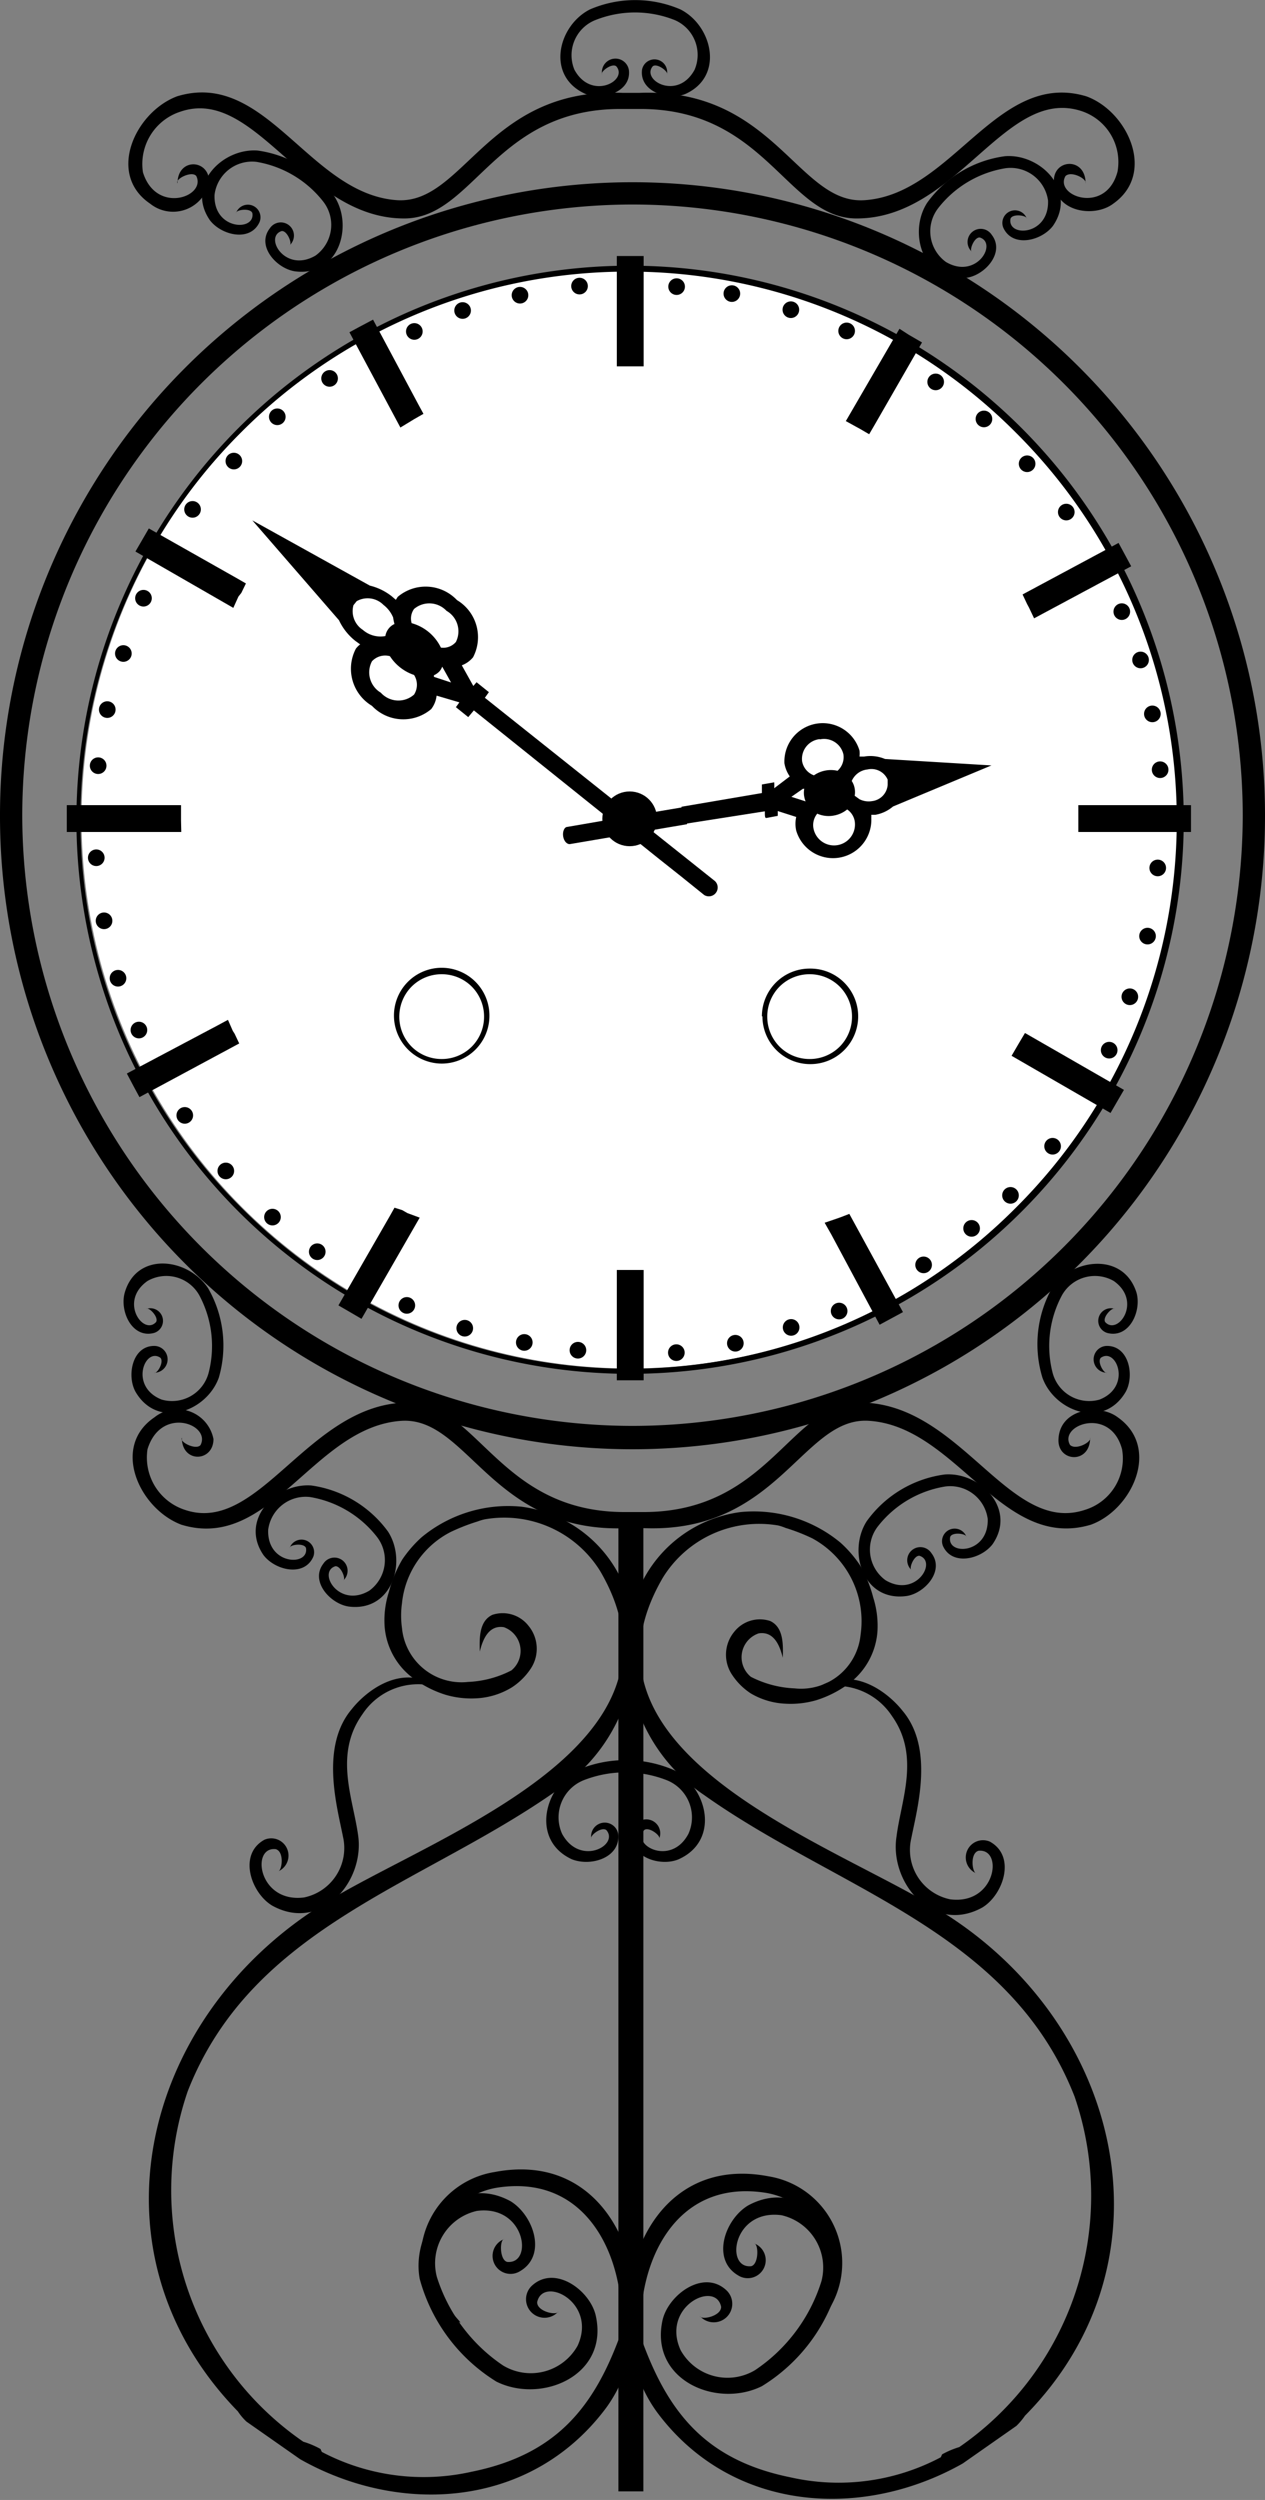 <svg xmlns="http://www.w3.org/2000/svg" viewBox="0 0 47.17 93.15"><rect x="0" y="0" width="47.17" height="93.15" fill="#808080" stroke="none"/><defs><style>.cls-1{fill-rule:evenodd;}.cls-2{fill:#fff;}.cls-3{fill:none;}</style></defs><title>Ресурс 5clock</title><g id="Слой_2" data-name="Слой 2"><g id="Layer_1" data-name="Layer 1"><path class="cls-1" d="M33.26,63.94a2.49,2.49,0,0,0-2.86-1c1.45-1,2.82.25,3.25.8,1.19,1.4.55,3.64.33,4.76a1.88,1.88,0,0,0,1.45,2.27c1.7.22,2-1.9,1.06-1.81-.33.09-.24.81-.09.84a.64.64,0,1,1,.51-1.18c1,.55.49,2-.29,2.46-1.83,1-3.46-.92-3.19-2.65C33.6,67.07,34.32,65.43,33.26,63.94Z"/><path class="cls-1" d="M13.51,63.88a2.49,2.49,0,0,1,2.86-1c-1.45-1-2.82.25-3.25.8-1.19,1.4-.55,3.64-.33,4.76a1.88,1.88,0,0,1-1.45,2.26c-1.7.22-2-1.9-1.06-1.8.33.09.24.8.09.83a.64.64,0,1,0-.51-1.18c-1,.55-.49,2,.3,2.46,1.83,1,3.46-.92,3.19-2.65C13.16,67,12.45,65.37,13.51,63.88Z"/><path class="cls-1" d="M23.9,87.1c1,2.8,2.42,4.57,5.59,5.21a8.14,8.14,0,0,0,5.59-.75l.05-.11a3.27,3.27,0,0,1,.64-.27,11.37,11.37,0,0,0,4.3-13.06c-2.42-6.18-8.82-7.69-13.82-11.24a6.5,6.5,0,0,1-2.53-7.42,4.81,4.81,0,0,1,3.9-3.12,5.07,5.07,0,0,1,3.72,1.14,4.48,4.48,0,0,1,.72.83,4.66,4.66,0,0,1,.5,1.21,3.49,3.49,0,0,1,.16,1.25,2.66,2.66,0,0,1-1.12,2,4.06,4.06,0,0,1-1.16.58,3.43,3.43,0,0,1-1.16.13A2.78,2.78,0,0,1,28,63.1a2.4,2.4,0,0,1-.69-.68,1.34,1.34,0,0,1,.07-1.62,1.22,1.22,0,0,1,1.34-.4c.51.24.48.9.47,1.37-.11-.45-.33-1-.9-.91A.94.94,0,0,0,28,62.48a3.93,3.93,0,0,0,1.63.43,2.23,2.23,0,0,0,2.46-2,3.51,3.51,0,0,0-1.8-3.59,7.09,7.09,0,0,0-1-.39,1.88,1.88,0,0,0-.27-.09,4.22,4.22,0,0,0-4.3,1.94c-3.87,6.61,6.5,9.94,10.43,12.47,6.72,4.19,8.77,13,3.07,18.76a2.49,2.49,0,0,1-.32.38l-2,1.4c-3.71,2.1-8.55,1.83-11.34-1.83-2.47-3.23-1-9.84,4.09-8.87A3.27,3.27,0,0,1,30.94,86c-2.79,2,1.13-.65-.05-2.1a2.88,2.88,0,0,0-2.37-2.2C25.13,81.19,23.74,84.36,23.9,87.1Z"/><path class="cls-1" d="M23.17,86.89c-1,2.8-2.42,4.57-5.59,5.21A8.16,8.16,0,0,1,12,91.36l-.05-.11a3.21,3.21,0,0,0-.64-.27A11.37,11.37,0,0,1,7,77.92c2.42-6.18,8.81-7.69,13.81-11.24a6.5,6.5,0,0,0,2.53-7.42,4.82,4.82,0,0,0-3.9-3.12,5.06,5.06,0,0,0-3.72,1.14,4.53,4.53,0,0,0-.72.83,4.75,4.75,0,0,0-.5,1.21,3.45,3.45,0,0,0-.16,1.25,2.65,2.65,0,0,0,1.12,2,4,4,0,0,0,1.16.58,3.41,3.41,0,0,0,1.15.13,2.79,2.79,0,0,0,1.32-.41,2.44,2.44,0,0,0,.69-.68,1.34,1.34,0,0,0-.08-1.62,1.22,1.22,0,0,0-1.34-.4c-.51.24-.48.9-.47,1.37.11-.45.33-1,.9-.91a.94.94,0,0,1,.28,1.61,3.88,3.88,0,0,1-1.62.43,2.23,2.23,0,0,1-2.46-2,3.4,3.4,0,0,1,0-.94,3.36,3.36,0,0,1,1.82-2.65,7.39,7.39,0,0,1,1-.39,1.88,1.88,0,0,1,.27-.08,4.21,4.21,0,0,1,4.3,1.93c3.87,6.61-6.5,9.94-10.43,12.47C5.21,75.28,3.17,84,8.87,89.85a2.17,2.17,0,0,0,.32.38l2,1.4c3.71,2.1,8.55,1.83,11.35-1.83,2.47-3.22,1-9.84-4.09-8.87a3.27,3.27,0,0,0-2.31,4.89c2.79,2-1.13-.65.05-2.1a2.88,2.88,0,0,1,2.37-2.21C21.93,81,23.33,84.15,23.17,86.89Z"/><path class="cls-1" d="M18.51,88.74c1.69.84,4.22-.23,3.7-2.48-.23-.94-1.54-1.89-2.39-1.08a.69.69,0,1,0,1,.95c-.06.16-.8,0-.79-.35.21-1,2.25,0,1.51,1.62a2,2,0,0,1-2.78.74,6.24,6.24,0,0,1-2.47-3.3,2,2,0,0,1,1.49-2.46c1.81-.24,2.12,2,1.13,1.9-.29-.08-.28-.84-.11-.85a.67.67,0,1,0,.6,1.19c1-.59.5-2.07-.36-2.6-2-1.09-3.73,1-3.39,2.89A6.49,6.49,0,0,0,18.51,88.74Z"/><path class="cls-1" d="M28.41,88.91c-1.69.84-4.21-.23-3.7-2.48.23-.94,1.54-1.9,2.39-1.08a.69.69,0,1,1-1,.95c.06.16.8,0,.79-.35-.21-1-2.25,0-1.51,1.62a2,2,0,0,0,2.78.74A6.22,6.22,0,0,0,30.63,85a2,2,0,0,0-1.49-2.46c-1.81-.24-2.12,2-1.13,1.9.29-.07.28-.84.11-.85a.67.67,0,1,1-.6,1.19c-1-.59-.5-2.07.37-2.6,2-1.09,3.73,1,3.39,2.89A6.48,6.48,0,0,1,28.41,88.91Z"/><path class="cls-1" d="M25.12,65.95c1.26.63,1.75,2.63.18,3.33-.67.28-1.82-.07-1.72-.95a.52.52,0,1,1,1,.18c.07-.11-.39-.46-.56-.32-.49.56,1,1.37,1.65.14a1.49,1.49,0,0,0-.81-2,4.25,4.25,0,0,0-3.09,0,1.49,1.49,0,0,0-.81,2c.67,1.23,2.14.42,1.65-.14-.18-.14-.63.21-.56.32a.5.5,0,1,1,1-.18c.1.88-1,1.23-1.72.95-1.54-.7-1.05-2.7.21-3.33A4.54,4.54,0,0,1,25.12,65.95Z"/><path class="cls-1" d="M14.47,57.07c.72,1.12.15,3-1.47,2.79-.68-.1-1.45-.94-.94-1.6a.49.49,0,1,1,.74.63c.11-.05-.09-.56-.3-.53-.67.22.14,1.58,1.27.91a1.41,1.41,0,0,0,.29-2,4,4,0,0,0-2.5-1.49A1.41,1.41,0,0,0,10,57c-.05,1.32,1.53,1.37,1.41.68-.07-.2-.61-.13-.61,0a.47.47,0,1,1,.88.33c-.34.76-1.42.5-1.85-.06-.91-1.31.45-2.7,1.78-2.6A4.28,4.28,0,0,1,14.47,57.07Z"/><path class="cls-1" d="M12.47,7.32c.72,1.12.15,3-1.47,2.79-.68-.1-1.45-.94-.94-1.6a.49.49,0,1,1,.74.63c.11-.05-.09-.56-.3-.53-.67.22.14,1.58,1.27.91a1.41,1.41,0,0,0,.29-2,4,4,0,0,0-2.5-1.49A1.41,1.41,0,0,0,8,7.26c-.05,1.32,1.53,1.37,1.41.68-.07-.2-.61-.13-.61,0a.47.47,0,1,1,.88.33c-.34.76-1.42.5-1.85-.06-.91-1.31.45-2.7,1.78-2.6A4.28,4.28,0,0,1,12.47,7.32Z"/><path class="cls-1" d="M8.16,51.33c-.45,1.26-2.27,1.94-3.1.54-.34-.59-.14-1.72.69-1.72a.49.49,0,1,1,0,1c.11.05.38-.41.23-.56-.58-.4-1.17,1.08.05,1.56a1.41,1.41,0,0,0,1.75-1,4,4,0,0,0-.35-2.89,1.41,1.41,0,0,0-1.93-.53c-1.08.76-.15,2.05.32,1.53.11-.18-.27-.57-.36-.49a.47.47,0,1,1,.27.9c-.81.2-1.27-.81-1.08-1.5C5.09,46.63,7,46.86,7.76,48A4.28,4.28,0,0,1,8.16,51.33Z"/><path class="cls-1" d="M38.87,51.33c.45,1.26,2.27,1.94,3.1.54.34-.59.14-1.72-.69-1.72a.49.49,0,1,0,0,1c-.11.05-.38-.41-.23-.56.58-.4,1.17,1.08-.05,1.56a1.41,1.41,0,0,1-1.75-1,4,4,0,0,1,.35-2.89,1.41,1.41,0,0,1,1.93-.53c1.08.76.15,2.05-.32,1.53-.11-.18.27-.57.36-.49a.47.47,0,1,0-.27.9c.81.2,1.27-.81,1.08-1.5-.48-1.53-2.41-1.29-3.15-.18A4.28,4.28,0,0,0,38.87,51.33Z"/><path class="cls-1" d="M22,.35c-1.19.6-1.66,2.48-.17,3.15.63.26,1.72-.07,1.62-.89a.49.49,0,1,0-1,.16c-.07-.1.37-.43.53-.3.46.53-.93,1.29-1.56.13A1.41,1.41,0,0,1,22.22.74a4,4,0,0,1,2.92,0A1.41,1.41,0,0,1,25.9,2.6c-.63,1.16-2,.39-1.56-.13.16-.13.59.2.53.3a.47.47,0,1,0-.93-.17c-.1.83,1,1.16,1.62.9,1.46-.66,1-2.55-.19-3.15A4.27,4.27,0,0,0,22,.35Z"/><path class="cls-1" d="M32.32,56.68c-.72,1.12-.15,3,1.47,2.79.68-.09,1.45-.94.94-1.6a.49.49,0,1,0-.74.63c-.11-.05.09-.56.3-.53.67.22-.14,1.58-1.27.91a1.41,1.41,0,0,1-.29-2,4,4,0,0,1,2.5-1.49,1.41,1.41,0,0,1,1.6,1.2c.05,1.32-1.53,1.38-1.4.68.07-.2.61-.13.61,0a.47.47,0,1,0-.88.33c.34.76,1.42.5,1.85-.06.91-1.31-.45-2.7-1.78-2.6A4.27,4.27,0,0,0,32.32,56.68Z"/><path class="cls-1" d="M34.57,7.56c-.72,1.12-.15,3,1.47,2.79.68-.09,1.45-.94.94-1.6a.49.49,0,1,0-.74.63c-.11-.05.09-.56.3-.53.67.22-.14,1.58-1.27.91a1.41,1.41,0,0,1-.29-2,4,4,0,0,1,2.5-1.49,1.41,1.41,0,0,1,1.6,1.2c.05,1.32-1.53,1.38-1.4.68.07-.2.61-.13.61,0a.47.47,0,1,0-.88.33c.34.76,1.42.5,1.85-.06.91-1.31-.45-2.7-1.78-2.6A4.27,4.27,0,0,0,34.57,7.56Z"/><path class="cls-1" d="M15.23,52.26c2.58,0,3.39,4.08,8.06,4.08H24c4.68,0,5.48-4.08,8.06-4.08,3.76,0,5.54,4.94,8.39,4A2,2,0,0,0,41.84,54c-.43-1.61-2.37-.91-1.94-.16.22.21.81-.11.75-.27,0,1-1.23.91-1.18.05.05-1.13,1.51-1.34,2.21-.81,1.61,1.13.54,3.44-1,4-3.33,1-5-3.66-8.28-3.87-2.47-.16-3.38,4.19-8.38,4h-.65c-5,.21-5.91-4.14-8.39-4-3.28.21-4.89,4.89-8.22,3.87-1.56-.59-2.63-2.9-1-4a1.37,1.37,0,0,1,2.2.81c0,.86-1.18.91-1.18-.05-.11.16.54.48.7.27C7.87,53.07,6,52.37,5.5,54a2.05,2.05,0,0,0,1.4,2.26C9.69,57.2,11.52,52.26,15.23,52.26Z"/><path class="cls-1" d="M15.07,8.14c2.58,0,3.39-4.08,8.06-4.08h.75c4.68,0,5.48,4.08,8.06,4.08,3.76,0,5.54-4.94,8.39-4a2,2,0,0,1,1.34,2.26c-.43,1.61-2.37.91-1.94.16.22-.21.81.11.75.27,0-1-1.23-.91-1.18-.05.05,1.13,1.51,1.34,2.21.81,1.61-1.13.54-3.44-1-4-3.33-1-5,3.66-8.28,3.87-2.47.16-3.38-4.19-8.38-4h-.64c-5-.21-5.91,4.14-8.39,4-3.28-.21-4.89-4.89-8.22-3.87-1.56.59-2.63,2.9-1,4a1.37,1.37,0,0,0,2.2-.81c0-.86-1.18-.91-1.18.05-.11-.16.54-.48.7-.27C7.7,7.33,5.82,8,5.33,6.42a2.05,2.05,0,0,1,1.4-2.26C9.53,3.2,11.36,8.14,15.07,8.14Z"/><rect x="23.06" y="56.62" width="0.93" height="36.21"/><path d="M0,30.38A23.59,23.59,0,0,1,23.59,6.79h0A23.59,23.59,0,0,1,47.17,30.38h0A23.59,23.59,0,0,1,23.59,54h0A23.59,23.59,0,0,1,0,30.38Zm.83,0A22.78,22.78,0,0,0,23.59,53.13h0A22.78,22.78,0,0,0,46.34,30.38h0A22.78,22.78,0,0,0,23.59,7.62h0A22.78,22.78,0,0,0,.83,30.38Z"/><circle class="cls-2" cx="23.51" cy="30.52" r="20.47"/><path d="M2.85,30.55A20.64,20.64,0,0,1,23.49,9.9h0A20.65,20.65,0,0,1,44.14,30.55h0A20.64,20.64,0,0,1,23.49,51.19h0A20.64,20.64,0,0,1,2.85,30.55ZM9,16.1a20.36,20.36,0,0,0-6,14.44h0A20.36,20.36,0,0,0,9,45H9a20.36,20.36,0,0,0,14.44,6h0a20.35,20.35,0,0,0,14.44-6h0a20.36,20.36,0,0,0,6-14.44h0a20.36,20.36,0,0,0-6-14.44h0a20.36,20.36,0,0,0-14.44-6h0A20.36,20.36,0,0,0,9,16.1Z"/><path d="M14.69,37.84a1.78,1.78,0,0,1,1.78-1.78h0a1.78,1.78,0,0,1,1.78,1.78h0a1.78,1.78,0,0,1-1.78,1.79h0a1.79,1.79,0,0,1-1.78-1.79Zm.2,0A1.58,1.58,0,0,0,15.35,39h0a1.58,1.58,0,0,0,1.12.46h0A1.58,1.58,0,0,0,17.59,39h0a1.58,1.58,0,0,0,.46-1.12h0a1.58,1.58,0,0,0-.46-1.12h0a1.58,1.58,0,0,0-1.12-.46h0a1.58,1.58,0,0,0-1.12.46h0a1.58,1.58,0,0,0-.46,1.12Z"/><path d="M28.41,37.87a1.78,1.78,0,0,1,1.79-1.78h0A1.78,1.78,0,0,1,32,37.87h0a1.78,1.78,0,0,1-1.78,1.78h0a1.78,1.78,0,0,1-1.79-1.78Zm.2,0A1.58,1.58,0,0,0,29.07,39h0a1.58,1.58,0,0,0,1.12.46h0A1.58,1.58,0,0,0,31.31,39h0a1.58,1.58,0,0,0,.46-1.12h0a1.58,1.58,0,0,0-.46-1.12h0a1.58,1.58,0,0,0-1.12-.46h0a1.58,1.58,0,0,0-1.12.46h0a1.58,1.58,0,0,0-.46,1.12Z"/><circle cx="23.48" cy="30.51" r="1.02"/><path d="M23,9.54v4.11l.44,0H24V9.54H23Zm0,37.78v4.11l.44,0H24V47.32H23ZM38.37,22.64l.19.4.39-.21,3.23-1.73-.27-.5-.2-.37-3.58,1.92.17.36ZM8.68,38.41,8.5,38l-.39.21L4.73,40l.27.51.2.37,3.72-2-.17-.36ZM33.54,12.25l-2,3.44.38.21.13.07.36.21.21-.36,1.76-3.06-.5-.29ZM15,45.09,14.71,45l-.18.32-1.91,3.32.5.29.36.21,2.17-3.77-.46-.17Zm16.36.26-.14.05-.47.16L31,46l1.8,3.36.5-.27.37-.2-2-3.66ZM13.91,11.91l-.51.27-.37.2,1.9,3.55.38-.23.13-.08.35-.2-.19-.35ZM5.55,19.69l-.29.5-.21.36,3.65,2.1.19-.42L9,22.09l.17-.35-.33-.19ZM38,38.86l-.07.12-.21.36,3.69,2.13.29-.5.21-.36-3.69-2.12ZM6.75,30.58c0-.07,0-.12,0-.15V30H2.49v1H6.76ZM40.21,30v.43c0,.06,0,.11,0,.15V31h4.2V30Z"/><circle cx="21.61" cy="10.66" r="0.31"/><circle cx="25.23" cy="10.68" r="0.31"/><circle cx="27.29" cy="10.94" r="0.31"/><circle cx="31.57" cy="12.33" r="0.31"/><circle cx="34.89" cy="14.23" r="0.31"/><circle cx="36.69" cy="15.61" r="0.31"/><circle cx="38.3" cy="17.28" r="0.31"/><circle cx="39.76" cy="19.08" r="0.31"/><circle cx="41.83" cy="22.79" r="0.31"/><circle cx="42.53" cy="24.59" r="0.31"/><circle cx="42.97" cy="26.6" r="0.31"/><circle cx="43.26" cy="28.68" r="0.31"/><circle cx="29.49" cy="11.54" r="0.31"/><circle cx="15.45" cy="12.35" r="0.31"/><circle cx="17.25" cy="11.57" r="0.31"/><circle cx="12.29" cy="14.1" r="0.31"/><circle cx="10.34" cy="15.53" r="0.31"/><circle cx="8.72" cy="17.18" r="0.31"/><circle cx="7.18" cy="18.98" r="0.31"/><circle cx="5.35" cy="22.29" r="0.31"/><circle cx="4.6" cy="24.35" r="0.31"/><circle cx="4" cy="26.44" r="0.31"/><circle cx="3.66" cy="28.53" r="0.31"/><circle cx="19.39" cy="11" r="0.31"/><circle cx="25.22" cy="50.4" r="0.31"/><circle cx="21.55" cy="50.31" r="0.31"/><circle cx="19.55" cy="50.02" r="0.31"/><circle cx="15.17" cy="48.64" r="0.31"/><circle cx="11.83" cy="46.64" r="0.31"/><circle cx="10.16" cy="45.35" r="0.31"/><circle cx="8.42" cy="43.63" r="0.31"/><circle cx="6.89" cy="41.56" r="0.31"/><circle cx="5.18" cy="38.38" r="0.31"/><circle cx="4.4" cy="36.45" r="0.31"/><circle cx="3.88" cy="34.31" r="0.31"/><circle cx="3.59" cy="31.96" r="0.31"/><circle cx="17.33" cy="49.49" r="0.31"/><circle cx="31.29" cy="48.85" r="0.31"/><circle cx="29.5" cy="49.46" r="0.31"/><circle cx="34.44" cy="47.13" r="0.31"/><circle cx="36.23" cy="45.77" r="0.31"/><circle cx="37.68" cy="44.54" r="0.31"/><circle cx="39.25" cy="42.71" r="0.31"/><circle cx="41.36" cy="39.13" r="0.31"/><circle cx="42.13" cy="37.14" r="0.31"/><circle cx="42.79" cy="34.88" r="0.31"/><circle cx="43.17" cy="32.34" r="0.31"/><circle cx="27.42" cy="50.05" r="0.31"/><path d="M26.66,32.83,18.08,26l.15-.21-.46-.37-.12.14-.43-.77a1,1,0,0,0,.42-.3,1.61,1.61,0,0,0-.6-2.13,1.61,1.61,0,0,0-2.21-.12l-.07.11-.15-.13a2.13,2.13,0,0,0-.82-.4l0,0L9.41,19.39l3.23,3.72a2.13,2.13,0,0,0,.61.77l.18.13a.87.87,0,0,0-.16.16,1.61,1.61,0,0,0,.6,2.13,1.61,1.61,0,0,0,2.21.12,1,1,0,0,0,.2-.5l.85.25-.13.18.46.37.21-.25L24.57,32h0l.82.65h0l.87.7a.33.33,0,0,0,.41-.51ZM13.53,23.47a.83.83,0,0,1-.35-.92l.12-.15a.83.83,0,0,1,1,.14,1.14,1.14,0,0,1,.36.47,1.59,1.59,0,0,0,.05.24.6.6,0,0,0-.34.45A1,1,0,0,1,13.53,23.47Zm.67,2.34a.88.88,0,0,1-.33-1.17.67.67,0,0,1,.67-.19,1.72,1.72,0,0,0,.37.41,1.74,1.74,0,0,0,.53.29.68.68,0,0,1,0,.73A.88.88,0,0,1,14.2,25.81Zm2.24-1.68a1.72,1.72,0,0,0-1.09-.91.61.61,0,0,1,.09-.53.88.88,0,0,1,1.21.07A.88.88,0,0,1,17,23.92.62.62,0,0,1,16.44,24.13Zm-.26,1.09,0-.06A.62.62,0,0,0,16.4,25a.6.6,0,0,0,.09-.16h0l.33.59Z"/><path class="cls-3" d="M23.7,19.43a.56.56,0,0,1,0,.18.63.63,0,0,1-.08.3l.06,0,.65-.26-.63-.26Z"/><path class="cls-3" d="M22.53,17.72c-.54,0-1,.31-1,.7a.61.61,0,0,0,.26.47,1.71,1.71,0,0,1,1.42,0,.62.62,0,0,0,.29-.5C23.52,18,23.08,17.72,22.53,17.72Z"/><path class="cls-3" d="M21.31,19.34l-.19-.16a1.15,1.15,0,0,0-.58-.15.83.83,0,0,0-.85.5v.19a.83.83,0,0,0,.85.5,1,1,0,0,0,.79-.33.6.6,0,0,1,0-.56Z"/><path class="cls-3" d="M23.08,20.35a1.75,1.75,0,0,1-1.13,0,.67.67,0,0,0-.4.57c0,.39.44.7,1,.7s1-.31,1-.7A.68.68,0,0,0,23.08,20.35Z"/><path d="M21.26,31.45l4.36-.74-.11-.64-2.67.45h0l-.81.14h0l-.87.15c-.12,0-.19.18-.16.36S21.15,31.47,21.26,31.45Z"/><path d="M28.52,30.23c0,.16,0,.25.05.25L29,30.4a1.78,1.78,0,0,0,0-.18l.69.22a1.17,1.17,0,0,0,0,.51,1.43,1.43,0,0,0,2.8-.47,1.05,1.05,0,0,0,0-.12l.15,0a1.39,1.39,0,0,0,.66-.31v0l3.67-1.53L33,28.28a1.4,1.4,0,0,0-.78-.09l-.17,0a1.21,1.21,0,0,0,0-.22,1.43,1.43,0,0,0-2.8.47,1.19,1.19,0,0,0,.2.49l-.58.44a1.84,1.84,0,0,0,0-.22l-.46.08s0,.13,0,.32l-3,.51.11.64Zm3.83-1.56a.66.66,0,0,1,.75.38l0,.19a.66.66,0,0,1-.58.61.76.76,0,0,1-.47-.07l-.18-.13a.76.76,0,0,0,0-.27.74.74,0,0,0-.11-.28A.72.72,0,0,1,32.35,28.67Zm-1.78-1.12a.74.74,0,0,1,.88.56.68.68,0,0,1-.22.61,1.11,1.11,0,0,0-.88.17.69.69,0,0,1-.44-.52A.74.74,0,0,1,30.57,27.54Zm-.09,2.77a1.05,1.05,0,0,0,.6.07,1.07,1.07,0,0,0,.51-.23.67.67,0,0,1,.28.43.78.78,0,0,1-1.54.26A.67.67,0,0,1,30.48,30.31Zm-.54-.93.05,0a.77.77,0,0,0,0,.3.79.79,0,0,0,.05.17l0,0-.53-.17Z"/></g></g></svg>